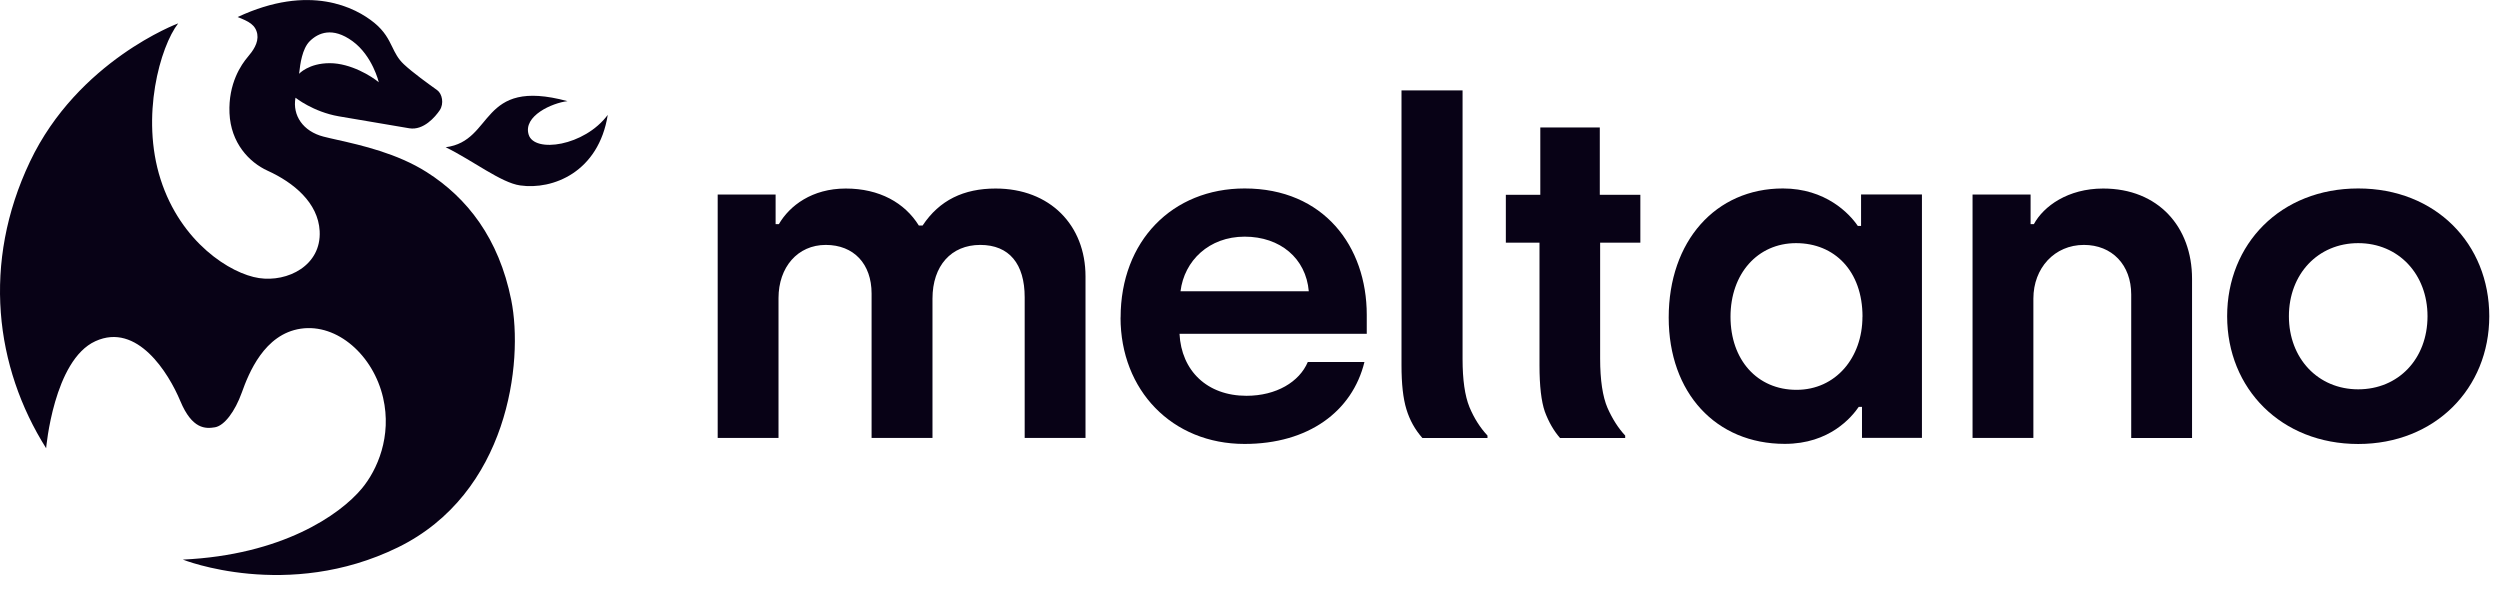 <svg xmlns="http://www.w3.org/2000/svg" width="148" height="35" fill="none" viewBox="0 0 148 35"><path fill="#080216" d="M84.204 25.928C83.767 25.432 83.451 24.865 83.258 24.223C83.062 23.581 82.969 22.718 82.969 21.631V5.35H86.584V21.248C86.584 22.48 86.718 23.431 86.993 24.104C87.268 24.759 87.623 25.32 88.059 25.785V25.931H84.201H84.204V25.928Z"/><path fill="#080216" d="M92.352 25.928C91.977 25.496 91.681 24.977 91.454 24.369C91.244 23.761 91.138 22.847 91.138 21.631V14.367H89.146V11.531H91.186V7.547H94.708V11.531H97.109V14.367H94.728V21.224C94.728 22.501 94.876 23.479 95.165 24.151C95.458 24.807 95.805 25.35 96.211 25.785V25.931H92.352V25.928Z"/><path fill="#080216" d="M42.48 11.517H45.916V13.27H46.109C46.745 12.173 48.076 11.161 50.071 11.161C52.066 11.161 53.562 12.01 54.395 13.351H54.618C55.615 11.847 57.057 11.161 58.941 11.161C62.157 11.161 64.262 13.328 64.262 16.364V25.924H60.661V17.597C60.661 15.623 59.746 14.499 58.03 14.499C56.314 14.499 55.203 15.732 55.203 17.678V25.924H51.598V17.376C51.598 15.623 50.546 14.499 48.885 14.499C47.223 14.499 46.088 15.814 46.088 17.648V25.924H42.487V11.517H42.48Z"/><path fill="#080216" d="M66.34 18.802C66.34 14.255 69.414 11.157 73.683 11.157C78.364 11.157 80.912 14.584 80.912 18.639V19.76H69.827C69.937 21.951 71.464 23.431 73.789 23.431C75.561 23.431 76.923 22.606 77.421 21.431H80.775C80.056 24.365 77.449 26.281 73.679 26.281C69.383 26.281 66.336 23.102 66.336 18.799H66.34V18.802ZM77.48 17.244C77.315 15.297 75.791 14.01 73.683 14.01C71.574 14.01 70.109 15.433 69.886 17.244H77.48Z"/><path fill="#080216" d="M98.787 18.802C98.787 14.282 101.559 11.157 105.549 11.157C108.07 11.157 109.484 12.638 109.982 13.375H110.175V11.511H113.779V25.921H110.23V24.087H110.037C109.621 24.691 108.318 26.277 105.659 26.277C101.587 26.277 98.787 23.265 98.787 18.796V18.802ZM110.261 18.751C110.261 16.038 108.6 14.394 106.326 14.394C104.053 14.394 102.446 16.201 102.446 18.751C102.446 21.302 104.025 23.078 106.354 23.078C108.682 23.078 110.257 21.163 110.257 18.751H110.261Z"/><path fill="#080216" d="M116.775 11.517H120.211V13.27H120.404C120.985 12.2 122.429 11.161 124.507 11.161C127.774 11.161 129.769 13.436 129.769 16.503V25.928H126.168V17.434C126.168 15.681 125.033 14.499 123.368 14.499C121.625 14.499 120.376 15.871 120.376 17.678V25.924H116.775V11.517Z"/><path fill="#080216" d="M131.847 18.721C131.847 14.445 135.007 11.157 139.606 11.157C144.204 11.157 147.365 14.445 147.365 18.721C147.365 22.997 144.149 26.284 139.606 26.284C135.062 26.284 131.847 23.024 131.847 18.721ZM143.709 18.721C143.709 16.228 141.989 14.394 139.606 14.394C137.222 14.394 135.503 16.228 135.503 18.721C135.503 21.214 137.222 23.048 139.606 23.048C141.989 23.048 143.709 21.241 143.709 18.721Z"/><path fill="#080216" d="M35.98 6.8C34.597 8.658 31.626 9.076 31.296 7.968C30.958 6.861 32.688 6.094 33.596 5.988C28.338 4.565 29.29 8.352 26.384 8.716C27.99 9.503 29.662 10.818 30.79 10.977C32.726 11.256 35.44 10.193 35.98 6.797"/><path fill="#080216" fill-rule="evenodd" d="M15.237 2.045C15.137 1.458 14.724 1.271 14.071 1.009H14.068C18.336 -0.988 21.06 0.452 22.16 1.352C22.769 1.852 23 2.327 23.22 2.776C23.395 3.136 23.56 3.479 23.908 3.805C24.427 4.294 25.397 4.99 25.786 5.268C25.823 5.296 25.858 5.319 25.885 5.34C26.174 5.55 26.298 6.128 26.033 6.525C25.768 6.919 25.074 7.731 24.234 7.595C23.399 7.459 21.565 7.143 20.052 6.885C18.542 6.623 17.493 5.785 17.493 5.785C17.304 6.841 17.944 7.775 19.148 8.087C19.381 8.148 19.66 8.209 19.976 8.281C21.393 8.6 23.512 9.079 25.266 10.193C27.646 11.704 29.531 14.095 30.267 17.767C31.003 21.438 30.085 29.215 23.55 32.408C17.015 35.6 10.824 33.128 10.824 33.128C16.681 32.856 20.111 30.492 21.421 28.92C22.339 27.816 23.206 25.833 22.68 23.547C22.102 21.041 19.973 19.139 17.806 19.458C15.639 19.777 14.721 22.107 14.315 23.238C13.909 24.369 13.277 25.204 12.723 25.296C12.169 25.388 11.374 25.418 10.676 23.744C9.978 22.07 8.117 19.071 5.648 20.198C3.178 21.322 2.731 26.536 2.731 26.536C-0.302 21.727 -1.073 15.562 1.772 9.575C4.616 3.587 10.549 1.383 10.549 1.383C9.486 2.752 8.313 6.892 9.507 10.617C10.7 14.343 13.645 16.211 15.333 16.462C17.022 16.717 19.034 15.722 18.924 13.677C18.834 12 17.383 10.808 15.846 10.108C14.748 9.609 13.662 8.461 13.586 6.698C13.51 4.932 14.288 3.818 14.666 3.373C14.965 3.023 15.316 2.541 15.23 2.042L15.237 2.045ZM19.519 3.74C18.274 3.74 17.706 4.368 17.706 4.368C17.71 4.338 17.713 4.3 17.72 4.26C17.772 3.815 17.882 2.888 18.339 2.436C18.838 1.943 19.681 1.573 20.867 2.436C22.054 3.299 22.425 4.871 22.425 4.871C22.009 4.521 20.767 3.74 19.522 3.74H19.519Z" clip-rule="evenodd"/></svg>